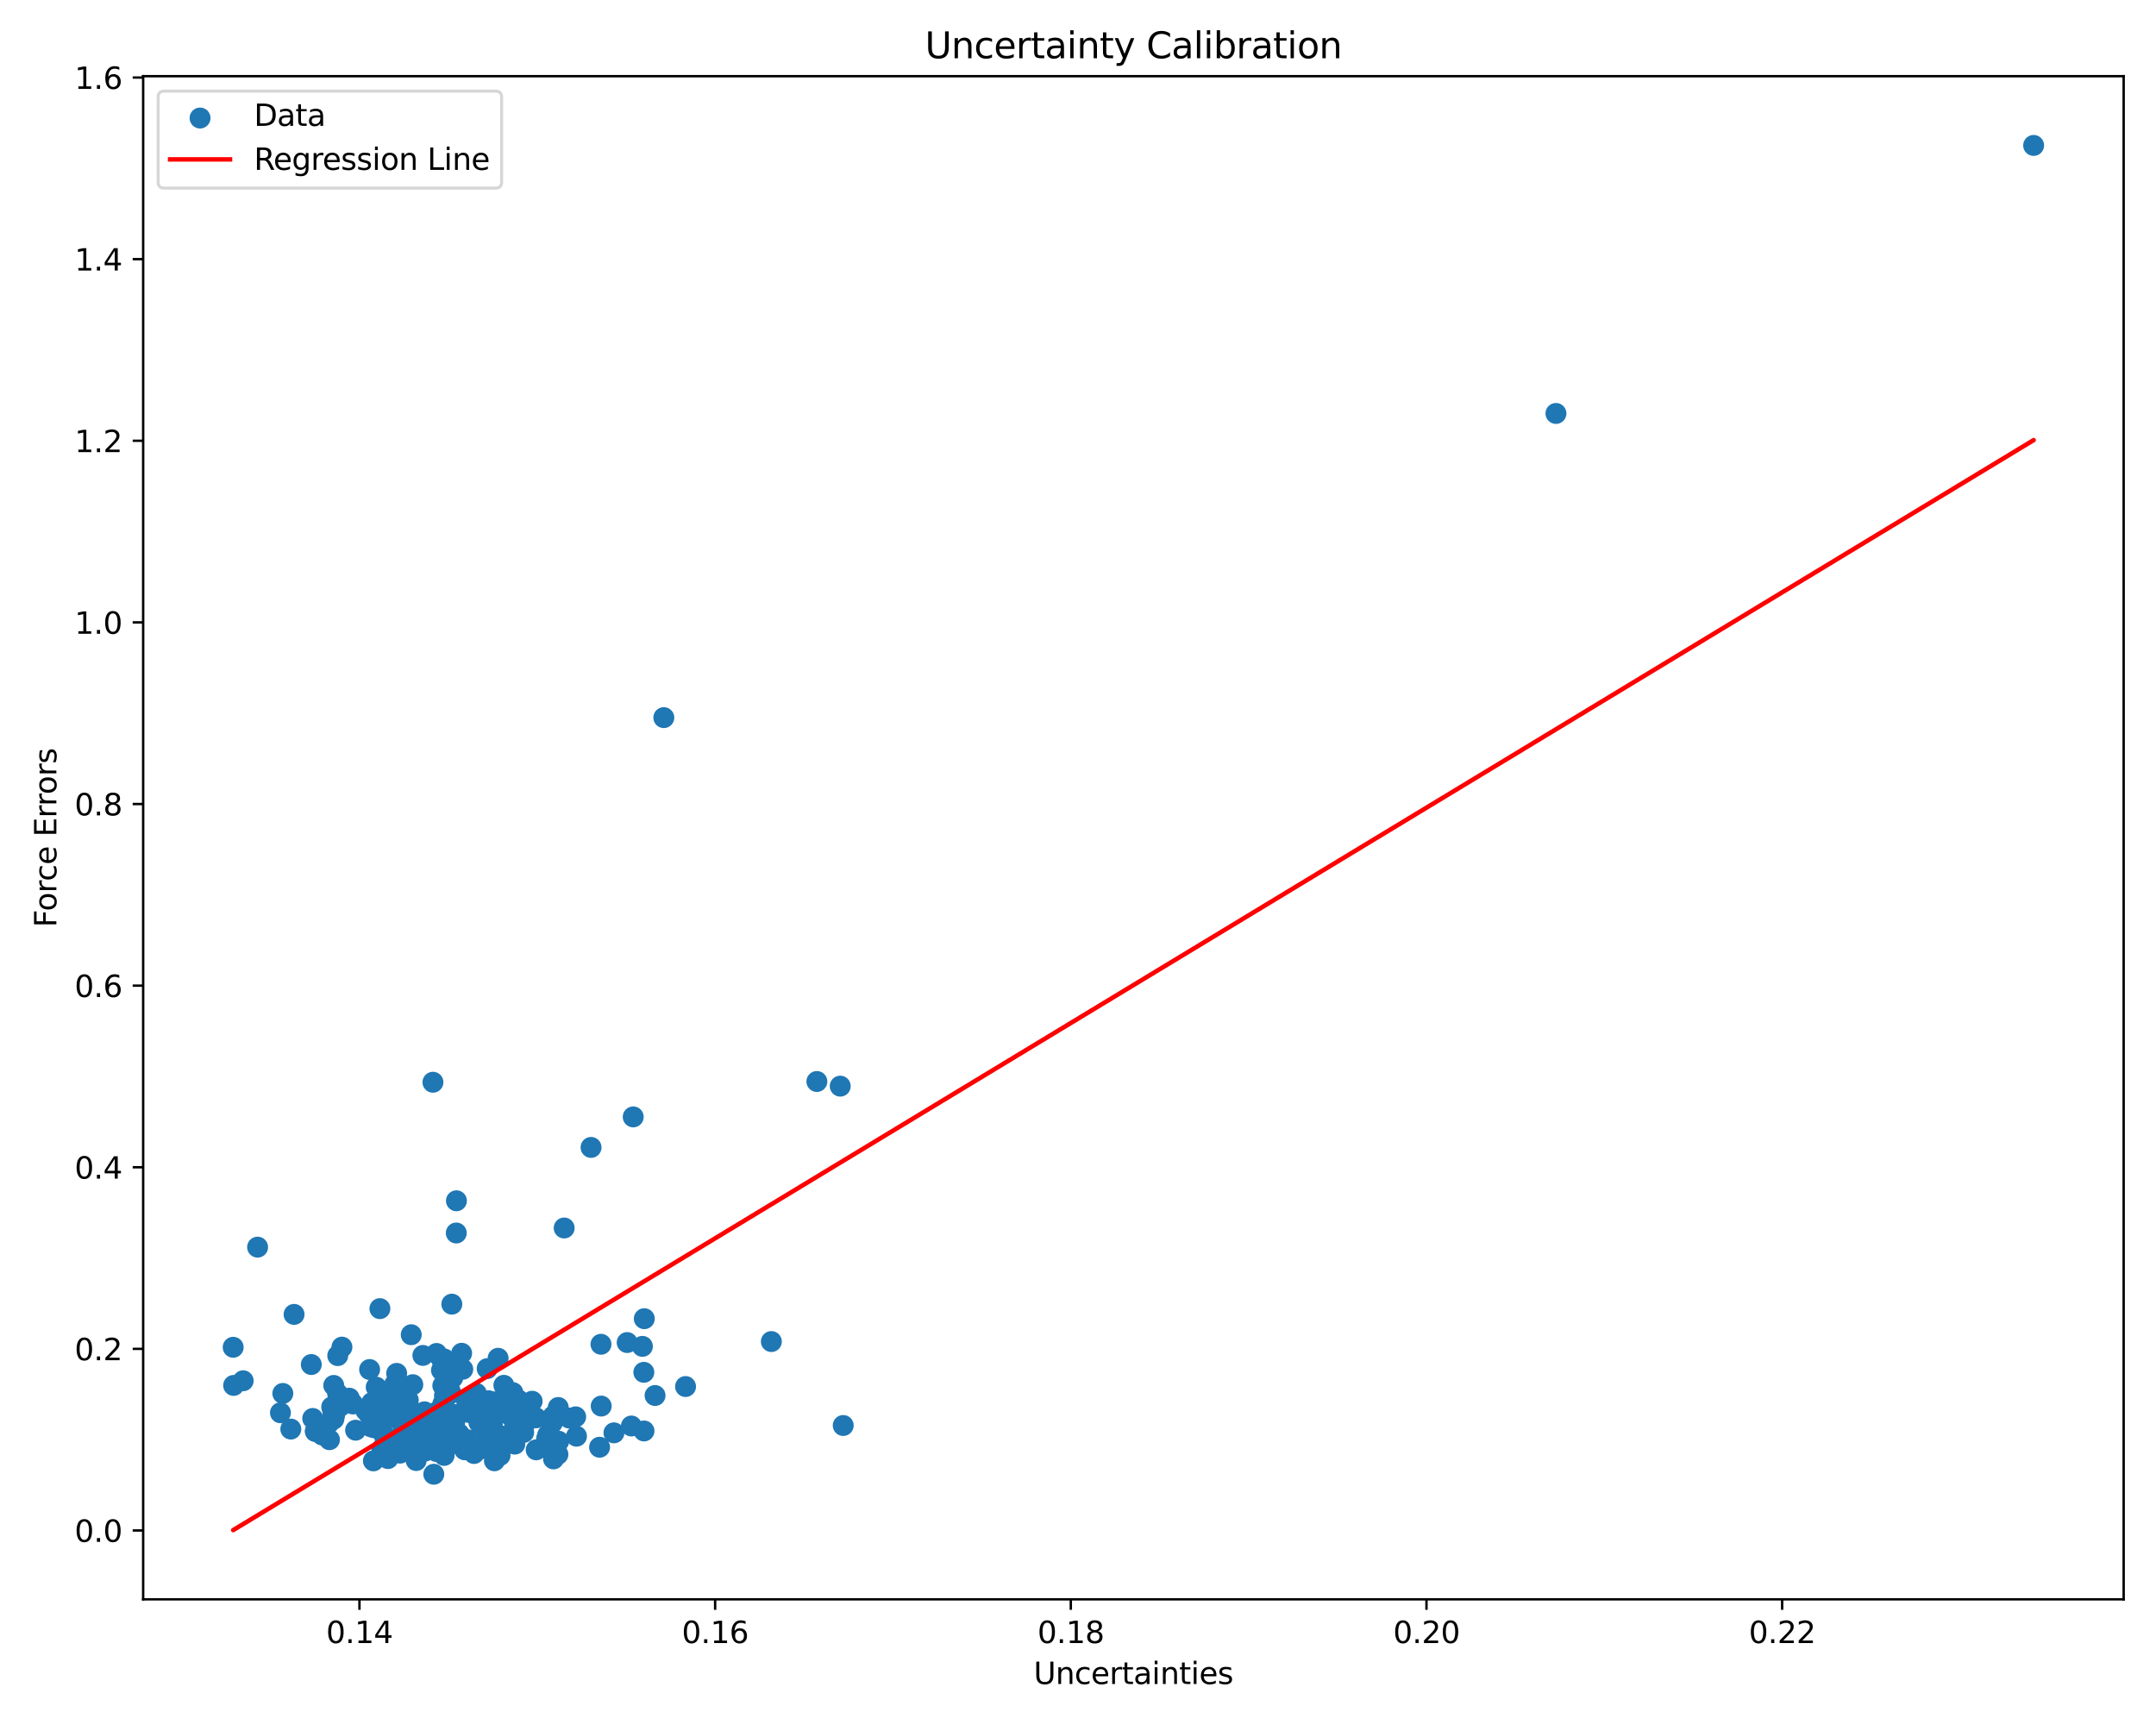 <?xml version="1.0" encoding="utf-8" standalone="no"?>
<!DOCTYPE svg PUBLIC "-//W3C//DTD SVG 1.1//EN"
  "http://www.w3.org/Graphics/SVG/1.1/DTD/svg11.dtd">
<svg xmlns:xlink="http://www.w3.org/1999/xlink" width="720pt" height="576pt" viewBox="0 0 720 576" xmlns="http://www.w3.org/2000/svg" version="1.1">
 <defs>
  <style type="text/css">*{stroke-linejoin: round; stroke-linecap: butt}</style>
 </defs>
 <g id="figure_1">
  <g id="patch_1">
   <path d="M 0 576 
L 720 576 
L 720 0 
L 0 0 
z
" style="fill: #ffffff"/>
  </g>
  <g id="axes_1">
   <g id="patch_2">
    <path d="M 47.81 534.04 
L 709.2 534.04 
L 709.2 25.44 
L 47.81 25.44 
z
" style="fill: #ffffff"/>
   </g>
   <g id="PathCollection_1">
    <defs>
     <path id="mef60208d5d" d="M 0 3 
C 0.796 3 1.559 2.684 2.121 2.121 
C 2.684 1.559 3 0.796 3 0 
C 3 -0.796 2.684 -1.559 2.121 -2.121 
C 1.559 -2.684 0.796 -3 0 -3 
C -0.796 -3 -1.559 -2.684 -2.121 -2.121 
C -2.684 -1.559 -3 -0.796 -3 0 
C -3 0.796 -2.684 1.559 -2.121 2.121 
C -1.559 2.684 -0.796 3 0 3 
z
" style="stroke: #1f77b4"/>
    </defs>
    <g clip-path="url(#pf9d7fdbe30)">
     <use xlink:href="#mef60208d5d" x="136.276" y="481.121" style="fill: #1f77b4; stroke: #1f77b4"/>
     <use xlink:href="#mef60208d5d" x="103.957" y="455.635" style="fill: #1f77b4; stroke: #1f77b4"/>
     <use xlink:href="#mef60208d5d" x="174.885" y="478.301" style="fill: #1f77b4; stroke: #1f77b4"/>
     <use xlink:href="#mef60208d5d" x="122.173" y="470.99" style="fill: #1f77b4; stroke: #1f77b4"/>
     <use xlink:href="#mef60208d5d" x="140.033" y="481.737" style="fill: #1f77b4; stroke: #1f77b4"/>
     <use xlink:href="#mef60208d5d" x="148.423" y="466.034" style="fill: #1f77b4; stroke: #1f77b4"/>
     <use xlink:href="#mef60208d5d" x="221.683" y="239.622" style="fill: #1f77b4; stroke: #1f77b4"/>
     <use xlink:href="#mef60208d5d" x="171.923" y="482.21" style="fill: #1f77b4; stroke: #1f77b4"/>
     <use xlink:href="#mef60208d5d" x="137.606" y="483.53" style="fill: #1f77b4; stroke: #1f77b4"/>
     <use xlink:href="#mef60208d5d" x="148.658" y="477.512" style="fill: #1f77b4; stroke: #1f77b4"/>
     <use xlink:href="#mef60208d5d" x="147.435" y="457.55" style="fill: #1f77b4; stroke: #1f77b4"/>
     <use xlink:href="#mef60208d5d" x="172.442" y="471.679" style="fill: #1f77b4; stroke: #1f77b4"/>
     <use xlink:href="#mef60208d5d" x="152.862" y="480.276" style="fill: #1f77b4; stroke: #1f77b4"/>
     <use xlink:href="#mef60208d5d" x="141.86" y="477.182" style="fill: #1f77b4; stroke: #1f77b4"/>
     <use xlink:href="#mef60208d5d" x="172.232" y="476.544" style="fill: #1f77b4; stroke: #1f77b4"/>
     <use xlink:href="#mef60208d5d" x="205.029" y="478.447" style="fill: #1f77b4; stroke: #1f77b4"/>
     <use xlink:href="#mef60208d5d" x="94.452" y="465.29" style="fill: #1f77b4; stroke: #1f77b4"/>
     <use xlink:href="#mef60208d5d" x="111.136" y="471.353" style="fill: #1f77b4; stroke: #1f77b4"/>
     <use xlink:href="#mef60208d5d" x="109.893" y="475.113" style="fill: #1f77b4; stroke: #1f77b4"/>
     <use xlink:href="#mef60208d5d" x="124.186" y="468.337" style="fill: #1f77b4; stroke: #1f77b4"/>
     <use xlink:href="#mef60208d5d" x="128.671" y="480.65" style="fill: #1f77b4; stroke: #1f77b4"/>
     <use xlink:href="#mef60208d5d" x="171.72" y="478.909" style="fill: #1f77b4; stroke: #1f77b4"/>
     <use xlink:href="#mef60208d5d" x="113.677" y="469.532" style="fill: #1f77b4; stroke: #1f77b4"/>
     <use xlink:href="#mef60208d5d" x="138.562" y="476.155" style="fill: #1f77b4; stroke: #1f77b4"/>
     <use xlink:href="#mef60208d5d" x="170.113" y="481.767" style="fill: #1f77b4; stroke: #1f77b4"/>
     <use xlink:href="#mef60208d5d" x="129.324" y="482.71" style="fill: #1f77b4; stroke: #1f77b4"/>
     <use xlink:href="#mef60208d5d" x="211.465" y="372.946" style="fill: #1f77b4; stroke: #1f77b4"/>
     <use xlink:href="#mef60208d5d" x="126.086" y="472.181" style="fill: #1f77b4; stroke: #1f77b4"/>
     <use xlink:href="#mef60208d5d" x="125.104" y="468.902" style="fill: #1f77b4; stroke: #1f77b4"/>
     <use xlink:href="#mef60208d5d" x="145.782" y="451.937" style="fill: #1f77b4; stroke: #1f77b4"/>
     <use xlink:href="#mef60208d5d" x="130.131" y="465.574" style="fill: #1f77b4; stroke: #1f77b4"/>
     <use xlink:href="#mef60208d5d" x="192.248" y="473.101" style="fill: #1f77b4; stroke: #1f77b4"/>
     <use xlink:href="#mef60208d5d" x="272.798" y="361.126" style="fill: #1f77b4; stroke: #1f77b4"/>
     <use xlink:href="#mef60208d5d" x="133.604" y="485.221" style="fill: #1f77b4; stroke: #1f77b4"/>
     <use xlink:href="#mef60208d5d" x="210.85" y="476.161" style="fill: #1f77b4; stroke: #1f77b4"/>
     <use xlink:href="#mef60208d5d" x="162.699" y="457.002" style="fill: #1f77b4; stroke: #1f77b4"/>
     <use xlink:href="#mef60208d5d" x="131.554" y="464.449" style="fill: #1f77b4; stroke: #1f77b4"/>
     <use xlink:href="#mef60208d5d" x="168.822" y="482.364" style="fill: #1f77b4; stroke: #1f77b4"/>
     <use xlink:href="#mef60208d5d" x="197.386" y="383.135" style="fill: #1f77b4; stroke: #1f77b4"/>
     <use xlink:href="#mef60208d5d" x="153.436" y="478.897" style="fill: #1f77b4; stroke: #1f77b4"/>
     <use xlink:href="#mef60208d5d" x="184.739" y="472.792" style="fill: #1f77b4; stroke: #1f77b4"/>
     <use xlink:href="#mef60208d5d" x="145.922" y="471.439" style="fill: #1f77b4; stroke: #1f77b4"/>
     <use xlink:href="#mef60208d5d" x="107.893" y="476.878" style="fill: #1f77b4; stroke: #1f77b4"/>
     <use xlink:href="#mef60208d5d" x="124.955" y="476.757" style="fill: #1f77b4; stroke: #1f77b4"/>
     <use xlink:href="#mef60208d5d" x="148.367" y="453.773" style="fill: #1f77b4; stroke: #1f77b4"/>
     <use xlink:href="#mef60208d5d" x="174.469" y="473.117" style="fill: #1f77b4; stroke: #1f77b4"/>
     <use xlink:href="#mef60208d5d" x="128.338" y="464.625" style="fill: #1f77b4; stroke: #1f77b4"/>
     <use xlink:href="#mef60208d5d" x="156.193" y="480.765" style="fill: #1f77b4; stroke: #1f77b4"/>
     <use xlink:href="#mef60208d5d" x="147.884" y="468.768" style="fill: #1f77b4; stroke: #1f77b4"/>
     <use xlink:href="#mef60208d5d" x="107.572" y="479.162" style="fill: #1f77b4; stroke: #1f77b4"/>
     <use xlink:href="#mef60208d5d" x="162.378" y="481.639" style="fill: #1f77b4; stroke: #1f77b4"/>
     <use xlink:href="#mef60208d5d" x="137.761" y="471.516" style="fill: #1f77b4; stroke: #1f77b4"/>
     <use xlink:href="#mef60208d5d" x="136.374" y="476.462" style="fill: #1f77b4; stroke: #1f77b4"/>
     <use xlink:href="#mef60208d5d" x="147.88" y="462.673" style="fill: #1f77b4; stroke: #1f77b4"/>
     <use xlink:href="#mef60208d5d" x="179.061" y="484.117" style="fill: #1f77b4; stroke: #1f77b4"/>
     <use xlink:href="#mef60208d5d" x="165.166" y="468.088" style="fill: #1f77b4; stroke: #1f77b4"/>
     <use xlink:href="#mef60208d5d" x="98.203" y="438.893" style="fill: #1f77b4; stroke: #1f77b4"/>
     <use xlink:href="#mef60208d5d" x="209.442" y="448.297" style="fill: #1f77b4; stroke: #1f77b4"/>
     <use xlink:href="#mef60208d5d" x="148.023" y="473.393" style="fill: #1f77b4; stroke: #1f77b4"/>
     <use xlink:href="#mef60208d5d" x="114.394" y="468.294" style="fill: #1f77b4; stroke: #1f77b4"/>
     <use xlink:href="#mef60208d5d" x="166.988" y="486.009" style="fill: #1f77b4; stroke: #1f77b4"/>
     <use xlink:href="#mef60208d5d" x="110.025" y="480.727" style="fill: #1f77b4; stroke: #1f77b4"/>
     <use xlink:href="#mef60208d5d" x="148.847" y="470.821" style="fill: #1f77b4; stroke: #1f77b4"/>
     <use xlink:href="#mef60208d5d" x="146.892" y="472.428" style="fill: #1f77b4; stroke: #1f77b4"/>
     <use xlink:href="#mef60208d5d" x="77.873" y="449.874" style="fill: #1f77b4; stroke: #1f77b4"/>
     <use xlink:href="#mef60208d5d" x="104.434" y="473.645" style="fill: #1f77b4; stroke: #1f77b4"/>
     <use xlink:href="#mef60208d5d" x="111.454" y="462.615" style="fill: #1f77b4; stroke: #1f77b4"/>
     <use xlink:href="#mef60208d5d" x="150.535" y="474.031" style="fill: #1f77b4; stroke: #1f77b4"/>
     <use xlink:href="#mef60208d5d" x="131.831" y="462.223" style="fill: #1f77b4; stroke: #1f77b4"/>
     <use xlink:href="#mef60208d5d" x="152.425" y="400.958" style="fill: #1f77b4; stroke: #1f77b4"/>
     <use xlink:href="#mef60208d5d" x="184.43" y="475.138" style="fill: #1f77b4; stroke: #1f77b4"/>
     <use xlink:href="#mef60208d5d" x="162.473" y="470.296" style="fill: #1f77b4; stroke: #1f77b4"/>
     <use xlink:href="#mef60208d5d" x="134.446" y="475.865" style="fill: #1f77b4; stroke: #1f77b4"/>
     <use xlink:href="#mef60208d5d" x="175.484" y="475.106" style="fill: #1f77b4; stroke: #1f77b4"/>
     <use xlink:href="#mef60208d5d" x="152.083" y="481.613" style="fill: #1f77b4; stroke: #1f77b4"/>
     <use xlink:href="#mef60208d5d" x="179.032" y="473.431" style="fill: #1f77b4; stroke: #1f77b4"/>
     <use xlink:href="#mef60208d5d" x="151.821" y="475.176" style="fill: #1f77b4; stroke: #1f77b4"/>
     <use xlink:href="#mef60208d5d" x="155.634" y="467.149" style="fill: #1f77b4; stroke: #1f77b4"/>
     <use xlink:href="#mef60208d5d" x="161.935" y="481.549" style="fill: #1f77b4; stroke: #1f77b4"/>
     <use xlink:href="#mef60208d5d" x="111.766" y="472.456" style="fill: #1f77b4; stroke: #1f77b4"/>
     <use xlink:href="#mef60208d5d" x="156.432" y="471.623" style="fill: #1f77b4; stroke: #1f77b4"/>
     <use xlink:href="#mef60208d5d" x="145.74" y="484.683" style="fill: #1f77b4; stroke: #1f77b4"/>
     <use xlink:href="#mef60208d5d" x="151.61" y="454.813" style="fill: #1f77b4; stroke: #1f77b4"/>
     <use xlink:href="#mef60208d5d" x="177.718" y="467.89" style="fill: #1f77b4; stroke: #1f77b4"/>
     <use xlink:href="#mef60208d5d" x="280.599" y="362.679" style="fill: #1f77b4; stroke: #1f77b4"/>
     <use xlink:href="#mef60208d5d" x="123.433" y="457.3" style="fill: #1f77b4; stroke: #1f77b4"/>
     <use xlink:href="#mef60208d5d" x="192.515" y="479.562" style="fill: #1f77b4; stroke: #1f77b4"/>
     <use xlink:href="#mef60208d5d" x="126.871" y="436.967" style="fill: #1f77b4; stroke: #1f77b4"/>
     <use xlink:href="#mef60208d5d" x="145.049" y="478.417" style="fill: #1f77b4; stroke: #1f77b4"/>
     <use xlink:href="#mef60208d5d" x="133.857" y="479.509" style="fill: #1f77b4; stroke: #1f77b4"/>
     <use xlink:href="#mef60208d5d" x="200.777" y="469.507" style="fill: #1f77b4; stroke: #1f77b4"/>
     <use xlink:href="#mef60208d5d" x="214.536" y="449.568" style="fill: #1f77b4; stroke: #1f77b4"/>
     <use xlink:href="#mef60208d5d" x="173.182" y="467.518" style="fill: #1f77b4; stroke: #1f77b4"/>
     <use xlink:href="#mef60208d5d" x="137.24" y="474.624" style="fill: #1f77b4; stroke: #1f77b4"/>
     <use xlink:href="#mef60208d5d" x="164.408" y="475.897" style="fill: #1f77b4; stroke: #1f77b4"/>
     <use xlink:href="#mef60208d5d" x="78.022" y="462.611" style="fill: #1f77b4; stroke: #1f77b4"/>
     <use xlink:href="#mef60208d5d" x="127.52" y="483.803" style="fill: #1f77b4; stroke: #1f77b4"/>
     <use xlink:href="#mef60208d5d" x="151.19" y="460.042" style="fill: #1f77b4; stroke: #1f77b4"/>
     <use xlink:href="#mef60208d5d" x="123.271" y="472.348" style="fill: #1f77b4; stroke: #1f77b4"/>
     <use xlink:href="#mef60208d5d" x="158.307" y="485.341" style="fill: #1f77b4; stroke: #1f77b4"/>
     <use xlink:href="#mef60208d5d" x="138.979" y="487.691" style="fill: #1f77b4; stroke: #1f77b4"/>
     <use xlink:href="#mef60208d5d" x="171.753" y="474.84" style="fill: #1f77b4; stroke: #1f77b4"/>
     <use xlink:href="#mef60208d5d" x="132.472" y="458.589" style="fill: #1f77b4; stroke: #1f77b4"/>
     <use xlink:href="#mef60208d5d" x="218.759" y="465.977" style="fill: #1f77b4; stroke: #1f77b4"/>
     <use xlink:href="#mef60208d5d" x="149.388" y="477.645" style="fill: #1f77b4; stroke: #1f77b4"/>
     <use xlink:href="#mef60208d5d" x="184.843" y="487.147" style="fill: #1f77b4; stroke: #1f77b4"/>
     <use xlink:href="#mef60208d5d" x="182.911" y="479.139" style="fill: #1f77b4; stroke: #1f77b4"/>
     <use xlink:href="#mef60208d5d" x="165.117" y="487.777" style="fill: #1f77b4; stroke: #1f77b4"/>
     <use xlink:href="#mef60208d5d" x="145.821" y="481.175" style="fill: #1f77b4; stroke: #1f77b4"/>
     <use xlink:href="#mef60208d5d" x="190.07" y="473.498" style="fill: #1f77b4; stroke: #1f77b4"/>
     <use xlink:href="#mef60208d5d" x="124.696" y="487.802" style="fill: #1f77b4; stroke: #1f77b4"/>
     <use xlink:href="#mef60208d5d" x="142.979" y="474.766" style="fill: #1f77b4; stroke: #1f77b4"/>
     <use xlink:href="#mef60208d5d" x="154.545" y="457.224" style="fill: #1f77b4; stroke: #1f77b4"/>
     <use xlink:href="#mef60208d5d" x="160.866" y="476.025" style="fill: #1f77b4; stroke: #1f77b4"/>
     <use xlink:href="#mef60208d5d" x="164.813" y="473.313" style="fill: #1f77b4; stroke: #1f77b4"/>
     <use xlink:href="#mef60208d5d" x="200.7" y="448.869" style="fill: #1f77b4; stroke: #1f77b4"/>
     <use xlink:href="#mef60208d5d" x="137.857" y="462.363" style="fill: #1f77b4; stroke: #1f77b4"/>
     <use xlink:href="#mef60208d5d" x="128.865" y="471.912" style="fill: #1f77b4; stroke: #1f77b4"/>
     <use xlink:href="#mef60208d5d" x="228.943" y="462.983" style="fill: #1f77b4; stroke: #1f77b4"/>
     <use xlink:href="#mef60208d5d" x="166.344" y="453.547" style="fill: #1f77b4; stroke: #1f77b4"/>
     <use xlink:href="#mef60208d5d" x="186.427" y="469.985" style="fill: #1f77b4; stroke: #1f77b4"/>
     <use xlink:href="#mef60208d5d" x="164.205" y="474.089" style="fill: #1f77b4; stroke: #1f77b4"/>
     <use xlink:href="#mef60208d5d" x="144.586" y="361.377" style="fill: #1f77b4; stroke: #1f77b4"/>
     <use xlink:href="#mef60208d5d" x="114.189" y="449.824" style="fill: #1f77b4; stroke: #1f77b4"/>
     <use xlink:href="#mef60208d5d" x="123.392" y="472.068" style="fill: #1f77b4; stroke: #1f77b4"/>
     <use xlink:href="#mef60208d5d" x="136.438" y="478.999" style="fill: #1f77b4; stroke: #1f77b4"/>
     <use xlink:href="#mef60208d5d" x="131.226" y="471.735" style="fill: #1f77b4; stroke: #1f77b4"/>
     <use xlink:href="#mef60208d5d" x="169.135" y="472.025" style="fill: #1f77b4; stroke: #1f77b4"/>
     <use xlink:href="#mef60208d5d" x="141.761" y="471.42" style="fill: #1f77b4; stroke: #1f77b4"/>
     <use xlink:href="#mef60208d5d" x="105.328" y="477.839" style="fill: #1f77b4; stroke: #1f77b4"/>
     <use xlink:href="#mef60208d5d" x="154.162" y="451.874" style="fill: #1f77b4; stroke: #1f77b4"/>
     <use xlink:href="#mef60208d5d" x="139.878" y="483.392" style="fill: #1f77b4; stroke: #1f77b4"/>
     <use xlink:href="#mef60208d5d" x="141.22" y="452.593" style="fill: #1f77b4; stroke: #1f77b4"/>
     <use xlink:href="#mef60208d5d" x="131.617" y="472.326" style="fill: #1f77b4; stroke: #1f77b4"/>
     <use xlink:href="#mef60208d5d" x="168.583" y="468.71" style="fill: #1f77b4; stroke: #1f77b4"/>
     <use xlink:href="#mef60208d5d" x="127.914" y="483.381" style="fill: #1f77b4; stroke: #1f77b4"/>
     <use xlink:href="#mef60208d5d" x="167.813" y="481.941" style="fill: #1f77b4; stroke: #1f77b4"/>
     <use xlink:href="#mef60208d5d" x="158.098" y="467.949" style="fill: #1f77b4; stroke: #1f77b4"/>
     <use xlink:href="#mef60208d5d" x="161.978" y="471.886" style="fill: #1f77b4; stroke: #1f77b4"/>
     <use xlink:href="#mef60208d5d" x="123.902" y="476.449" style="fill: #1f77b4; stroke: #1f77b4"/>
     <use xlink:href="#mef60208d5d" x="186.318" y="485.641" style="fill: #1f77b4; stroke: #1f77b4"/>
     <use xlink:href="#mef60208d5d" x="111.495" y="473.827" style="fill: #1f77b4; stroke: #1f77b4"/>
     <use xlink:href="#mef60208d5d" x="86.025" y="416.439" style="fill: #1f77b4; stroke: #1f77b4"/>
     <use xlink:href="#mef60208d5d" x="150.89" y="435.475" style="fill: #1f77b4; stroke: #1f77b4"/>
     <use xlink:href="#mef60208d5d" x="133.738" y="462.915" style="fill: #1f77b4; stroke: #1f77b4"/>
     <use xlink:href="#mef60208d5d" x="188.407" y="410.043" style="fill: #1f77b4; stroke: #1f77b4"/>
     <use xlink:href="#mef60208d5d" x="147.515" y="454.015" style="fill: #1f77b4; stroke: #1f77b4"/>
     <use xlink:href="#mef60208d5d" x="215.064" y="477.818" style="fill: #1f77b4; stroke: #1f77b4"/>
     <use xlink:href="#mef60208d5d" x="143.351" y="479.482" style="fill: #1f77b4; stroke: #1f77b4"/>
     <use xlink:href="#mef60208d5d" x="163.722" y="476.185" style="fill: #1f77b4; stroke: #1f77b4"/>
     <use xlink:href="#mef60208d5d" x="200.231" y="483.252" style="fill: #1f77b4; stroke: #1f77b4"/>
     <use xlink:href="#mef60208d5d" x="137.298" y="479.253" style="fill: #1f77b4; stroke: #1f77b4"/>
     <use xlink:href="#mef60208d5d" x="140.086" y="476.675" style="fill: #1f77b4; stroke: #1f77b4"/>
     <use xlink:href="#mef60208d5d" x="105.321" y="478.012" style="fill: #1f77b4; stroke: #1f77b4"/>
     <use xlink:href="#mef60208d5d" x="159.079" y="465.255" style="fill: #1f77b4; stroke: #1f77b4"/>
     <use xlink:href="#mef60208d5d" x="168.591" y="481.16" style="fill: #1f77b4; stroke: #1f77b4"/>
     <use xlink:href="#mef60208d5d" x="125.635" y="463.178" style="fill: #1f77b4; stroke: #1f77b4"/>
     <use xlink:href="#mef60208d5d" x="163.16" y="467.727" style="fill: #1f77b4; stroke: #1f77b4"/>
     <use xlink:href="#mef60208d5d" x="144.869" y="492.266" style="fill: #1f77b4; stroke: #1f77b4"/>
     <use xlink:href="#mef60208d5d" x="112.791" y="452.658" style="fill: #1f77b4; stroke: #1f77b4"/>
     <use xlink:href="#mef60208d5d" x="167.979" y="479.55" style="fill: #1f77b4; stroke: #1f77b4"/>
     <use xlink:href="#mef60208d5d" x="148.316" y="485.982" style="fill: #1f77b4; stroke: #1f77b4"/>
     <use xlink:href="#mef60208d5d" x="141.367" y="479.065" style="fill: #1f77b4; stroke: #1f77b4"/>
     <use xlink:href="#mef60208d5d" x="155.163" y="484.1" style="fill: #1f77b4; stroke: #1f77b4"/>
     <use xlink:href="#mef60208d5d" x="142.027" y="484.506" style="fill: #1f77b4; stroke: #1f77b4"/>
     <use xlink:href="#mef60208d5d" x="155.988" y="469.261" style="fill: #1f77b4; stroke: #1f77b4"/>
     <use xlink:href="#mef60208d5d" x="150.535" y="482.324" style="fill: #1f77b4; stroke: #1f77b4"/>
     <use xlink:href="#mef60208d5d" x="161.055" y="483.698" style="fill: #1f77b4; stroke: #1f77b4"/>
     <use xlink:href="#mef60208d5d" x="97.118" y="477.186" style="fill: #1f77b4; stroke: #1f77b4"/>
     <use xlink:href="#mef60208d5d" x="175.305" y="470.813" style="fill: #1f77b4; stroke: #1f77b4"/>
     <use xlink:href="#mef60208d5d" x="129.573" y="487.037" style="fill: #1f77b4; stroke: #1f77b4"/>
     <use xlink:href="#mef60208d5d" x="136.104" y="480.734" style="fill: #1f77b4; stroke: #1f77b4"/>
     <use xlink:href="#mef60208d5d" x="152.114" y="472.341" style="fill: #1f77b4; stroke: #1f77b4"/>
     <use xlink:href="#mef60208d5d" x="131.5" y="473.256" style="fill: #1f77b4; stroke: #1f77b4"/>
     <use xlink:href="#mef60208d5d" x="110.772" y="469.811" style="fill: #1f77b4; stroke: #1f77b4"/>
     <use xlink:href="#mef60208d5d" x="215.009" y="458.239" style="fill: #1f77b4; stroke: #1f77b4"/>
     <use xlink:href="#mef60208d5d" x="152.375" y="411.715" style="fill: #1f77b4; stroke: #1f77b4"/>
     <use xlink:href="#mef60208d5d" x="142.853" y="476.383" style="fill: #1f77b4; stroke: #1f77b4"/>
     <use xlink:href="#mef60208d5d" x="257.597" y="447.963" style="fill: #1f77b4; stroke: #1f77b4"/>
     <use xlink:href="#mef60208d5d" x="519.614" y="138.059" style="fill: #1f77b4; stroke: #1f77b4"/>
     <use xlink:href="#mef60208d5d" x="93.652" y="471.744" style="fill: #1f77b4; stroke: #1f77b4"/>
     <use xlink:href="#mef60208d5d" x="118.751" y="477.562" style="fill: #1f77b4; stroke: #1f77b4"/>
     <use xlink:href="#mef60208d5d" x="159.94" y="475.02" style="fill: #1f77b4; stroke: #1f77b4"/>
     <use xlink:href="#mef60208d5d" x="679.137" y="48.558" style="fill: #1f77b4; stroke: #1f77b4"/>
     <use xlink:href="#mef60208d5d" x="182.536" y="480.372" style="fill: #1f77b4; stroke: #1f77b4"/>
     <use xlink:href="#mef60208d5d" x="133.28" y="470.722" style="fill: #1f77b4; stroke: #1f77b4"/>
     <use xlink:href="#mef60208d5d" x="117.855" y="468.803" style="fill: #1f77b4; stroke: #1f77b4"/>
     <use xlink:href="#mef60208d5d" x="152.86" y="478.353" style="fill: #1f77b4; stroke: #1f77b4"/>
     <use xlink:href="#mef60208d5d" x="136.647" y="472.165" style="fill: #1f77b4; stroke: #1f77b4"/>
     <use xlink:href="#mef60208d5d" x="128.01" y="478.676" style="fill: #1f77b4; stroke: #1f77b4"/>
     <use xlink:href="#mef60208d5d" x="116.646" y="466.87" style="fill: #1f77b4; stroke: #1f77b4"/>
     <use xlink:href="#mef60208d5d" x="159.194" y="472.966" style="fill: #1f77b4; stroke: #1f77b4"/>
     <use xlink:href="#mef60208d5d" x="170.893" y="470.406" style="fill: #1f77b4; stroke: #1f77b4"/>
     <use xlink:href="#mef60208d5d" x="168.269" y="462.571" style="fill: #1f77b4; stroke: #1f77b4"/>
     <use xlink:href="#mef60208d5d" x="149.389" y="478.29" style="fill: #1f77b4; stroke: #1f77b4"/>
     <use xlink:href="#mef60208d5d" x="171.278" y="465.01" style="fill: #1f77b4; stroke: #1f77b4"/>
     <use xlink:href="#mef60208d5d" x="143.951" y="483.516" style="fill: #1f77b4; stroke: #1f77b4"/>
     <use xlink:href="#mef60208d5d" x="112.749" y="465.349" style="fill: #1f77b4; stroke: #1f77b4"/>
     <use xlink:href="#mef60208d5d" x="170.124" y="479.269" style="fill: #1f77b4; stroke: #1f77b4"/>
     <use xlink:href="#mef60208d5d" x="183.102" y="483.49" style="fill: #1f77b4; stroke: #1f77b4"/>
     <use xlink:href="#mef60208d5d" x="149.791" y="465.81" style="fill: #1f77b4; stroke: #1f77b4"/>
     <use xlink:href="#mef60208d5d" x="137.336" y="445.68" style="fill: #1f77b4; stroke: #1f77b4"/>
     <use xlink:href="#mef60208d5d" x="215.162" y="440.327" style="fill: #1f77b4; stroke: #1f77b4"/>
     <use xlink:href="#mef60208d5d" x="136.354" y="467.535" style="fill: #1f77b4; stroke: #1f77b4"/>
     <use xlink:href="#mef60208d5d" x="150.398" y="464.663" style="fill: #1f77b4; stroke: #1f77b4"/>
     <use xlink:href="#mef60208d5d" x="281.597" y="475.99" style="fill: #1f77b4; stroke: #1f77b4"/>
     <use xlink:href="#mef60208d5d" x="186.579" y="481.251" style="fill: #1f77b4; stroke: #1f77b4"/>
     <use xlink:href="#mef60208d5d" x="81.205" y="461.054" style="fill: #1f77b4; stroke: #1f77b4"/>
     <use xlink:href="#mef60208d5d" x="142.883" y="481.856" style="fill: #1f77b4; stroke: #1f77b4"/>
     <use xlink:href="#mef60208d5d" x="147.969" y="474.246" style="fill: #1f77b4; stroke: #1f77b4"/>
     <use xlink:href="#mef60208d5d" x="137.454" y="483.793" style="fill: #1f77b4; stroke: #1f77b4"/>
    </g>
   </g>
   <g id="matplotlib.axis_1">
    <g id="xtick_1">
     <g id="line2d_1">
      <defs>
       <path id="mf191aa6fd0" d="M 0 0 
L 0 3.5 
" style="stroke: #000000; stroke-width: 0.8"/>
      </defs>
      <g>
       <use xlink:href="#mf191aa6fd0" x="120.041" y="534.04" style="stroke: #000000; stroke-width: 0.8"/>
      </g>
     </g>
     <g id="text_1">
      <!-- 0.14 -->
      <g transform="translate(108.909 548.638) scale(0.1 -0.1)">
       <defs>
        <path id="DejaVuSans-30" d="M 2034 4250 
Q 1547 4250 1301 3770 
Q 1056 3291 1056 2328 
Q 1056 1369 1301 889 
Q 1547 409 2034 409 
Q 2525 409 2770 889 
Q 3016 1369 3016 2328 
Q 3016 3291 2770 3770 
Q 2525 4250 2034 4250 
z
M 2034 4750 
Q 2819 4750 3233 4129 
Q 3647 3509 3647 2328 
Q 3647 1150 3233 529 
Q 2819 -91 2034 -91 
Q 1250 -91 836 529 
Q 422 1150 422 2328 
Q 422 3509 836 4129 
Q 1250 4750 2034 4750 
z
" transform="scale(0.016)"/>
        <path id="DejaVuSans-2e" d="M 684 794 
L 1344 794 
L 1344 0 
L 684 0 
L 684 794 
z
" transform="scale(0.016)"/>
        <path id="DejaVuSans-31" d="M 794 531 
L 1825 531 
L 1825 4091 
L 703 3866 
L 703 4441 
L 1819 4666 
L 2450 4666 
L 2450 531 
L 3481 531 
L 3481 0 
L 794 0 
L 794 531 
z
" transform="scale(0.016)"/>
        <path id="DejaVuSans-34" d="M 2419 4116 
L 825 1625 
L 2419 1625 
L 2419 4116 
z
M 2253 4666 
L 3047 4666 
L 3047 1625 
L 3713 1625 
L 3713 1100 
L 3047 1100 
L 3047 0 
L 2419 0 
L 2419 1100 
L 313 1100 
L 313 1709 
L 2253 4666 
z
" transform="scale(0.016)"/>
       </defs>
       <use xlink:href="#DejaVuSans-30"/>
       <use xlink:href="#DejaVuSans-2e" x="63.623"/>
       <use xlink:href="#DejaVuSans-31" x="95.41"/>
       <use xlink:href="#DejaVuSans-34" x="159.033"/>
      </g>
     </g>
    </g>
    <g id="xtick_2">
     <g id="line2d_2">
      <g>
       <use xlink:href="#mf191aa6fd0" x="238.819" y="534.04" style="stroke: #000000; stroke-width: 0.8"/>
      </g>
     </g>
     <g id="text_2">
      <!-- 0.16 -->
      <g transform="translate(227.687 548.638) scale(0.1 -0.1)">
       <defs>
        <path id="DejaVuSans-36" d="M 2113 2584 
Q 1688 2584 1439 2293 
Q 1191 2003 1191 1497 
Q 1191 994 1439 701 
Q 1688 409 2113 409 
Q 2538 409 2786 701 
Q 3034 994 3034 1497 
Q 3034 2003 2786 2293 
Q 2538 2584 2113 2584 
z
M 3366 4563 
L 3366 3988 
Q 3128 4100 2886 4159 
Q 2644 4219 2406 4219 
Q 1781 4219 1451 3797 
Q 1122 3375 1075 2522 
Q 1259 2794 1537 2939 
Q 1816 3084 2150 3084 
Q 2853 3084 3261 2657 
Q 3669 2231 3669 1497 
Q 3669 778 3244 343 
Q 2819 -91 2113 -91 
Q 1303 -91 875 529 
Q 447 1150 447 2328 
Q 447 3434 972 4092 
Q 1497 4750 2381 4750 
Q 2619 4750 2861 4703 
Q 3103 4656 3366 4563 
z
" transform="scale(0.016)"/>
       </defs>
       <use xlink:href="#DejaVuSans-30"/>
       <use xlink:href="#DejaVuSans-2e" x="63.623"/>
       <use xlink:href="#DejaVuSans-31" x="95.41"/>
       <use xlink:href="#DejaVuSans-36" x="159.033"/>
      </g>
     </g>
    </g>
    <g id="xtick_3">
     <g id="line2d_3">
      <g>
       <use xlink:href="#mf191aa6fd0" x="357.598" y="534.04" style="stroke: #000000; stroke-width: 0.8"/>
      </g>
     </g>
     <g id="text_3">
      <!-- 0.18 -->
      <g transform="translate(346.465 548.638) scale(0.1 -0.1)">
       <defs>
        <path id="DejaVuSans-38" d="M 2034 2216 
Q 1584 2216 1326 1975 
Q 1069 1734 1069 1313 
Q 1069 891 1326 650 
Q 1584 409 2034 409 
Q 2484 409 2743 651 
Q 3003 894 3003 1313 
Q 3003 1734 2745 1975 
Q 2488 2216 2034 2216 
z
M 1403 2484 
Q 997 2584 770 2862 
Q 544 3141 544 3541 
Q 544 4100 942 4425 
Q 1341 4750 2034 4750 
Q 2731 4750 3128 4425 
Q 3525 4100 3525 3541 
Q 3525 3141 3298 2862 
Q 3072 2584 2669 2484 
Q 3125 2378 3379 2068 
Q 3634 1759 3634 1313 
Q 3634 634 3220 271 
Q 2806 -91 2034 -91 
Q 1263 -91 848 271 
Q 434 634 434 1313 
Q 434 1759 690 2068 
Q 947 2378 1403 2484 
z
M 1172 3481 
Q 1172 3119 1398 2916 
Q 1625 2713 2034 2713 
Q 2441 2713 2670 2916 
Q 2900 3119 2900 3481 
Q 2900 3844 2670 4047 
Q 2441 4250 2034 4250 
Q 1625 4250 1398 4047 
Q 1172 3844 1172 3481 
z
" transform="scale(0.016)"/>
       </defs>
       <use xlink:href="#DejaVuSans-30"/>
       <use xlink:href="#DejaVuSans-2e" x="63.623"/>
       <use xlink:href="#DejaVuSans-31" x="95.41"/>
       <use xlink:href="#DejaVuSans-38" x="159.033"/>
      </g>
     </g>
    </g>
    <g id="xtick_4">
     <g id="line2d_4">
      <g>
       <use xlink:href="#mf191aa6fd0" x="476.376" y="534.04" style="stroke: #000000; stroke-width: 0.8"/>
      </g>
     </g>
     <g id="text_4">
      <!-- 0.20 -->
      <g transform="translate(465.243 548.638) scale(0.1 -0.1)">
       <defs>
        <path id="DejaVuSans-32" d="M 1228 531 
L 3431 531 
L 3431 0 
L 469 0 
L 469 531 
Q 828 903 1448 1529 
Q 2069 2156 2228 2338 
Q 2531 2678 2651 2914 
Q 2772 3150 2772 3378 
Q 2772 3750 2511 3984 
Q 2250 4219 1831 4219 
Q 1534 4219 1204 4116 
Q 875 4013 500 3803 
L 500 4441 
Q 881 4594 1212 4672 
Q 1544 4750 1819 4750 
Q 2544 4750 2975 4387 
Q 3406 4025 3406 3419 
Q 3406 3131 3298 2873 
Q 3191 2616 2906 2266 
Q 2828 2175 2409 1742 
Q 1991 1309 1228 531 
z
" transform="scale(0.016)"/>
       </defs>
       <use xlink:href="#DejaVuSans-30"/>
       <use xlink:href="#DejaVuSans-2e" x="63.623"/>
       <use xlink:href="#DejaVuSans-32" x="95.41"/>
       <use xlink:href="#DejaVuSans-30" x="159.033"/>
      </g>
     </g>
    </g>
    <g id="xtick_5">
     <g id="line2d_5">
      <g>
       <use xlink:href="#mf191aa6fd0" x="595.154" y="534.04" style="stroke: #000000; stroke-width: 0.8"/>
      </g>
     </g>
     <g id="text_5">
      <!-- 0.22 -->
      <g transform="translate(584.021 548.638) scale(0.1 -0.1)">
       <use xlink:href="#DejaVuSans-30"/>
       <use xlink:href="#DejaVuSans-2e" x="63.623"/>
       <use xlink:href="#DejaVuSans-32" x="95.41"/>
       <use xlink:href="#DejaVuSans-32" x="159.033"/>
      </g>
     </g>
    </g>
    <g id="text_6">
     <!-- Uncertainties -->
     <g transform="translate(345.183 562.317) scale(0.1 -0.1)">
      <defs>
       <path id="DejaVuSans-55" d="M 556 4666 
L 1191 4666 
L 1191 1831 
Q 1191 1081 1462 751 
Q 1734 422 2344 422 
Q 2950 422 3222 751 
Q 3494 1081 3494 1831 
L 3494 4666 
L 4128 4666 
L 4128 1753 
Q 4128 841 3676 375 
Q 3225 -91 2344 -91 
Q 1459 -91 1007 375 
Q 556 841 556 1753 
L 556 4666 
z
" transform="scale(0.016)"/>
       <path id="DejaVuSans-6e" d="M 3513 2113 
L 3513 0 
L 2938 0 
L 2938 2094 
Q 2938 2591 2744 2837 
Q 2550 3084 2163 3084 
Q 1697 3084 1428 2787 
Q 1159 2491 1159 1978 
L 1159 0 
L 581 0 
L 581 3500 
L 1159 3500 
L 1159 2956 
Q 1366 3272 1645 3428 
Q 1925 3584 2291 3584 
Q 2894 3584 3203 3211 
Q 3513 2838 3513 2113 
z
" transform="scale(0.016)"/>
       <path id="DejaVuSans-63" d="M 3122 3366 
L 3122 2828 
Q 2878 2963 2633 3030 
Q 2388 3097 2138 3097 
Q 1578 3097 1268 2742 
Q 959 2388 959 1747 
Q 959 1106 1268 751 
Q 1578 397 2138 397 
Q 2388 397 2633 464 
Q 2878 531 3122 666 
L 3122 134 
Q 2881 22 2623 -34 
Q 2366 -91 2075 -91 
Q 1284 -91 818 406 
Q 353 903 353 1747 
Q 353 2603 823 3093 
Q 1294 3584 2113 3584 
Q 2378 3584 2631 3529 
Q 2884 3475 3122 3366 
z
" transform="scale(0.016)"/>
       <path id="DejaVuSans-65" d="M 3597 1894 
L 3597 1613 
L 953 1613 
Q 991 1019 1311 708 
Q 1631 397 2203 397 
Q 2534 397 2845 478 
Q 3156 559 3463 722 
L 3463 178 
Q 3153 47 2828 -22 
Q 2503 -91 2169 -91 
Q 1331 -91 842 396 
Q 353 884 353 1716 
Q 353 2575 817 3079 
Q 1281 3584 2069 3584 
Q 2775 3584 3186 3129 
Q 3597 2675 3597 1894 
z
M 3022 2063 
Q 3016 2534 2758 2815 
Q 2500 3097 2075 3097 
Q 1594 3097 1305 2825 
Q 1016 2553 972 2059 
L 3022 2063 
z
" transform="scale(0.016)"/>
       <path id="DejaVuSans-72" d="M 2631 2963 
Q 2534 3019 2420 3045 
Q 2306 3072 2169 3072 
Q 1681 3072 1420 2755 
Q 1159 2438 1159 1844 
L 1159 0 
L 581 0 
L 581 3500 
L 1159 3500 
L 1159 2956 
Q 1341 3275 1631 3429 
Q 1922 3584 2338 3584 
Q 2397 3584 2469 3576 
Q 2541 3569 2628 3553 
L 2631 2963 
z
" transform="scale(0.016)"/>
       <path id="DejaVuSans-74" d="M 1172 4494 
L 1172 3500 
L 2356 3500 
L 2356 3053 
L 1172 3053 
L 1172 1153 
Q 1172 725 1289 603 
Q 1406 481 1766 481 
L 2356 481 
L 2356 0 
L 1766 0 
Q 1100 0 847 248 
Q 594 497 594 1153 
L 594 3053 
L 172 3053 
L 172 3500 
L 594 3500 
L 594 4494 
L 1172 4494 
z
" transform="scale(0.016)"/>
       <path id="DejaVuSans-61" d="M 2194 1759 
Q 1497 1759 1228 1600 
Q 959 1441 959 1056 
Q 959 750 1161 570 
Q 1363 391 1709 391 
Q 2188 391 2477 730 
Q 2766 1069 2766 1631 
L 2766 1759 
L 2194 1759 
z
M 3341 1997 
L 3341 0 
L 2766 0 
L 2766 531 
Q 2569 213 2275 61 
Q 1981 -91 1556 -91 
Q 1019 -91 701 211 
Q 384 513 384 1019 
Q 384 1609 779 1909 
Q 1175 2209 1959 2209 
L 2766 2209 
L 2766 2266 
Q 2766 2663 2505 2880 
Q 2244 3097 1772 3097 
Q 1472 3097 1187 3025 
Q 903 2953 641 2809 
L 641 3341 
Q 956 3463 1253 3523 
Q 1550 3584 1831 3584 
Q 2591 3584 2966 3190 
Q 3341 2797 3341 1997 
z
" transform="scale(0.016)"/>
       <path id="DejaVuSans-69" d="M 603 3500 
L 1178 3500 
L 1178 0 
L 603 0 
L 603 3500 
z
M 603 4863 
L 1178 4863 
L 1178 4134 
L 603 4134 
L 603 4863 
z
" transform="scale(0.016)"/>
       <path id="DejaVuSans-73" d="M 2834 3397 
L 2834 2853 
Q 2591 2978 2328 3040 
Q 2066 3103 1784 3103 
Q 1356 3103 1142 2972 
Q 928 2841 928 2578 
Q 928 2378 1081 2264 
Q 1234 2150 1697 2047 
L 1894 2003 
Q 2506 1872 2764 1633 
Q 3022 1394 3022 966 
Q 3022 478 2636 193 
Q 2250 -91 1575 -91 
Q 1294 -91 989 -36 
Q 684 19 347 128 
L 347 722 
Q 666 556 975 473 
Q 1284 391 1588 391 
Q 1994 391 2212 530 
Q 2431 669 2431 922 
Q 2431 1156 2273 1281 
Q 2116 1406 1581 1522 
L 1381 1569 
Q 847 1681 609 1914 
Q 372 2147 372 2553 
Q 372 3047 722 3315 
Q 1072 3584 1716 3584 
Q 2034 3584 2315 3537 
Q 2597 3491 2834 3397 
z
" transform="scale(0.016)"/>
      </defs>
      <use xlink:href="#DejaVuSans-55"/>
      <use xlink:href="#DejaVuSans-6e" x="73.193"/>
      <use xlink:href="#DejaVuSans-63" x="136.572"/>
      <use xlink:href="#DejaVuSans-65" x="191.553"/>
      <use xlink:href="#DejaVuSans-72" x="253.076"/>
      <use xlink:href="#DejaVuSans-74" x="294.189"/>
      <use xlink:href="#DejaVuSans-61" x="333.398"/>
      <use xlink:href="#DejaVuSans-69" x="394.678"/>
      <use xlink:href="#DejaVuSans-6e" x="422.461"/>
      <use xlink:href="#DejaVuSans-74" x="485.84"/>
      <use xlink:href="#DejaVuSans-69" x="525.049"/>
      <use xlink:href="#DejaVuSans-65" x="552.832"/>
      <use xlink:href="#DejaVuSans-73" x="614.355"/>
     </g>
    </g>
   </g>
   <g id="matplotlib.axis_2">
    <g id="ytick_1">
     <g id="line2d_6">
      <defs>
       <path id="m8e7074deab" d="M 0 0 
L -3.5 0 
" style="stroke: #000000; stroke-width: 0.8"/>
      </defs>
      <g>
       <use xlink:href="#m8e7074deab" x="47.81" y="511.049" style="stroke: #000000; stroke-width: 0.8"/>
      </g>
     </g>
     <g id="text_7">
      <!-- 0.0 -->
      <g transform="translate(24.907 514.848) scale(0.1 -0.1)">
       <use xlink:href="#DejaVuSans-30"/>
       <use xlink:href="#DejaVuSans-2e" x="63.623"/>
       <use xlink:href="#DejaVuSans-30" x="95.41"/>
      </g>
     </g>
    </g>
    <g id="ytick_2">
     <g id="line2d_7">
      <g>
       <use xlink:href="#m8e7074deab" x="47.81" y="450.404" style="stroke: #000000; stroke-width: 0.8"/>
      </g>
     </g>
     <g id="text_8">
      <!-- 0.2 -->
      <g transform="translate(24.907 454.203) scale(0.1 -0.1)">
       <use xlink:href="#DejaVuSans-30"/>
       <use xlink:href="#DejaVuSans-2e" x="63.623"/>
       <use xlink:href="#DejaVuSans-32" x="95.41"/>
      </g>
     </g>
    </g>
    <g id="ytick_3">
     <g id="line2d_8">
      <g>
       <use xlink:href="#m8e7074deab" x="47.81" y="389.759" style="stroke: #000000; stroke-width: 0.8"/>
      </g>
     </g>
     <g id="text_9">
      <!-- 0.4 -->
      <g transform="translate(24.907 393.558) scale(0.1 -0.1)">
       <use xlink:href="#DejaVuSans-30"/>
       <use xlink:href="#DejaVuSans-2e" x="63.623"/>
       <use xlink:href="#DejaVuSans-34" x="95.41"/>
      </g>
     </g>
    </g>
    <g id="ytick_4">
     <g id="line2d_9">
      <g>
       <use xlink:href="#m8e7074deab" x="47.81" y="329.114" style="stroke: #000000; stroke-width: 0.8"/>
      </g>
     </g>
     <g id="text_10">
      <!-- 0.6 -->
      <g transform="translate(24.907 332.913) scale(0.1 -0.1)">
       <use xlink:href="#DejaVuSans-30"/>
       <use xlink:href="#DejaVuSans-2e" x="63.623"/>
       <use xlink:href="#DejaVuSans-36" x="95.41"/>
      </g>
     </g>
    </g>
    <g id="ytick_5">
     <g id="line2d_10">
      <g>
       <use xlink:href="#m8e7074deab" x="47.81" y="268.469" style="stroke: #000000; stroke-width: 0.8"/>
      </g>
     </g>
     <g id="text_11">
      <!-- 0.8 -->
      <g transform="translate(24.907 272.268) scale(0.1 -0.1)">
       <use xlink:href="#DejaVuSans-30"/>
       <use xlink:href="#DejaVuSans-2e" x="63.623"/>
       <use xlink:href="#DejaVuSans-38" x="95.41"/>
      </g>
     </g>
    </g>
    <g id="ytick_6">
     <g id="line2d_11">
      <g>
       <use xlink:href="#m8e7074deab" x="47.81" y="207.824" style="stroke: #000000; stroke-width: 0.8"/>
      </g>
     </g>
     <g id="text_12">
      <!-- 1.0 -->
      <g transform="translate(24.907 211.623) scale(0.1 -0.1)">
       <use xlink:href="#DejaVuSans-31"/>
       <use xlink:href="#DejaVuSans-2e" x="63.623"/>
       <use xlink:href="#DejaVuSans-30" x="95.41"/>
      </g>
     </g>
    </g>
    <g id="ytick_7">
     <g id="line2d_12">
      <g>
       <use xlink:href="#m8e7074deab" x="47.81" y="147.179" style="stroke: #000000; stroke-width: 0.8"/>
      </g>
     </g>
     <g id="text_13">
      <!-- 1.2 -->
      <g transform="translate(24.907 150.978) scale(0.1 -0.1)">
       <use xlink:href="#DejaVuSans-31"/>
       <use xlink:href="#DejaVuSans-2e" x="63.623"/>
       <use xlink:href="#DejaVuSans-32" x="95.41"/>
      </g>
     </g>
    </g>
    <g id="ytick_8">
     <g id="line2d_13">
      <g>
       <use xlink:href="#m8e7074deab" x="47.81" y="86.534" style="stroke: #000000; stroke-width: 0.8"/>
      </g>
     </g>
     <g id="text_14">
      <!-- 1.4 -->
      <g transform="translate(24.907 90.333) scale(0.1 -0.1)">
       <use xlink:href="#DejaVuSans-31"/>
       <use xlink:href="#DejaVuSans-2e" x="63.623"/>
       <use xlink:href="#DejaVuSans-34" x="95.41"/>
      </g>
     </g>
    </g>
    <g id="ytick_9">
     <g id="line2d_14">
      <g>
       <use xlink:href="#m8e7074deab" x="47.81" y="25.889" style="stroke: #000000; stroke-width: 0.8"/>
      </g>
     </g>
     <g id="text_15">
      <!-- 1.6 -->
      <g transform="translate(24.907 29.688) scale(0.1 -0.1)">
       <use xlink:href="#DejaVuSans-31"/>
       <use xlink:href="#DejaVuSans-2e" x="63.623"/>
       <use xlink:href="#DejaVuSans-36" x="95.41"/>
      </g>
     </g>
    </g>
    <g id="text_16">
     <!-- Force Errors -->
     <g transform="translate(18.827 309.642) rotate(-90) scale(0.1 -0.1)">
      <defs>
       <path id="DejaVuSans-46" d="M 628 4666 
L 3309 4666 
L 3309 4134 
L 1259 4134 
L 1259 2759 
L 3109 2759 
L 3109 2228 
L 1259 2228 
L 1259 0 
L 628 0 
L 628 4666 
z
" transform="scale(0.016)"/>
       <path id="DejaVuSans-6f" d="M 1959 3097 
Q 1497 3097 1228 2736 
Q 959 2375 959 1747 
Q 959 1119 1226 758 
Q 1494 397 1959 397 
Q 2419 397 2687 759 
Q 2956 1122 2956 1747 
Q 2956 2369 2687 2733 
Q 2419 3097 1959 3097 
z
M 1959 3584 
Q 2709 3584 3137 3096 
Q 3566 2609 3566 1747 
Q 3566 888 3137 398 
Q 2709 -91 1959 -91 
Q 1206 -91 779 398 
Q 353 888 353 1747 
Q 353 2609 779 3096 
Q 1206 3584 1959 3584 
z
" transform="scale(0.016)"/>
       <path id="DejaVuSans-20" transform="scale(0.016)"/>
       <path id="DejaVuSans-45" d="M 628 4666 
L 3578 4666 
L 3578 4134 
L 1259 4134 
L 1259 2753 
L 3481 2753 
L 3481 2222 
L 1259 2222 
L 1259 531 
L 3634 531 
L 3634 0 
L 628 0 
L 628 4666 
z
" transform="scale(0.016)"/>
      </defs>
      <use xlink:href="#DejaVuSans-46"/>
      <use xlink:href="#DejaVuSans-6f" x="53.895"/>
      <use xlink:href="#DejaVuSans-72" x="115.076"/>
      <use xlink:href="#DejaVuSans-63" x="153.939"/>
      <use xlink:href="#DejaVuSans-65" x="208.92"/>
      <use xlink:href="#DejaVuSans-20" x="270.443"/>
      <use xlink:href="#DejaVuSans-45" x="302.23"/>
      <use xlink:href="#DejaVuSans-72" x="365.414"/>
      <use xlink:href="#DejaVuSans-72" x="404.777"/>
      <use xlink:href="#DejaVuSans-6f" x="443.641"/>
      <use xlink:href="#DejaVuSans-72" x="504.822"/>
      <use xlink:href="#DejaVuSans-73" x="545.936"/>
     </g>
    </g>
   </g>
   <g id="line2d_15">
    <path d="M 136.276 475.568 
L 77.873 510.922 
L 679.137 146.957 
L 137.454 474.856 
" clip-path="url(#pf9d7fdbe30)" style="fill: none; stroke: #ff0000; stroke-width: 1.5; stroke-linecap: square"/>
   </g>
   <g id="patch_3">
    <path d="M 47.81 534.04 
L 47.81 25.44 
" style="fill: none; stroke: #000000; stroke-width: 0.8; stroke-linejoin: miter; stroke-linecap: square"/>
   </g>
   <g id="patch_4">
    <path d="M 709.2 534.04 
L 709.2 25.44 
" style="fill: none; stroke: #000000; stroke-width: 0.8; stroke-linejoin: miter; stroke-linecap: square"/>
   </g>
   <g id="patch_5">
    <path d="M 47.81 534.04 
L 709.2 534.04 
" style="fill: none; stroke: #000000; stroke-width: 0.8; stroke-linejoin: miter; stroke-linecap: square"/>
   </g>
   <g id="patch_6">
    <path d="M 47.81 25.44 
L 709.2 25.44 
" style="fill: none; stroke: #000000; stroke-width: 0.8; stroke-linejoin: miter; stroke-linecap: square"/>
   </g>
   <g id="text_17">
    <!-- Uncertainty Calibration -->
    <g transform="translate(308.899 19.44) scale(0.12 -0.12)">
     <defs>
      <path id="DejaVuSans-79" d="M 2059 -325 
Q 1816 -950 1584 -1140 
Q 1353 -1331 966 -1331 
L 506 -1331 
L 506 -850 
L 844 -850 
Q 1081 -850 1212 -737 
Q 1344 -625 1503 -206 
L 1606 56 
L 191 3500 
L 800 3500 
L 1894 763 
L 2988 3500 
L 3597 3500 
L 2059 -325 
z
" transform="scale(0.016)"/>
      <path id="DejaVuSans-43" d="M 4122 4306 
L 4122 3641 
Q 3803 3938 3442 4084 
Q 3081 4231 2675 4231 
Q 1875 4231 1450 3742 
Q 1025 3253 1025 2328 
Q 1025 1406 1450 917 
Q 1875 428 2675 428 
Q 3081 428 3442 575 
Q 3803 722 4122 1019 
L 4122 359 
Q 3791 134 3420 21 
Q 3050 -91 2638 -91 
Q 1578 -91 968 557 
Q 359 1206 359 2328 
Q 359 3453 968 4101 
Q 1578 4750 2638 4750 
Q 3056 4750 3426 4639 
Q 3797 4528 4122 4306 
z
" transform="scale(0.016)"/>
      <path id="DejaVuSans-6c" d="M 603 4863 
L 1178 4863 
L 1178 0 
L 603 0 
L 603 4863 
z
" transform="scale(0.016)"/>
      <path id="DejaVuSans-62" d="M 3116 1747 
Q 3116 2381 2855 2742 
Q 2594 3103 2138 3103 
Q 1681 3103 1420 2742 
Q 1159 2381 1159 1747 
Q 1159 1113 1420 752 
Q 1681 391 2138 391 
Q 2594 391 2855 752 
Q 3116 1113 3116 1747 
z
M 1159 2969 
Q 1341 3281 1617 3432 
Q 1894 3584 2278 3584 
Q 2916 3584 3314 3078 
Q 3713 2572 3713 1747 
Q 3713 922 3314 415 
Q 2916 -91 2278 -91 
Q 1894 -91 1617 61 
Q 1341 213 1159 525 
L 1159 0 
L 581 0 
L 581 4863 
L 1159 4863 
L 1159 2969 
z
" transform="scale(0.016)"/>
     </defs>
     <use xlink:href="#DejaVuSans-55"/>
     <use xlink:href="#DejaVuSans-6e" x="73.193"/>
     <use xlink:href="#DejaVuSans-63" x="136.572"/>
     <use xlink:href="#DejaVuSans-65" x="191.553"/>
     <use xlink:href="#DejaVuSans-72" x="253.076"/>
     <use xlink:href="#DejaVuSans-74" x="294.189"/>
     <use xlink:href="#DejaVuSans-61" x="333.398"/>
     <use xlink:href="#DejaVuSans-69" x="394.678"/>
     <use xlink:href="#DejaVuSans-6e" x="422.461"/>
     <use xlink:href="#DejaVuSans-74" x="485.84"/>
     <use xlink:href="#DejaVuSans-79" x="525.049"/>
     <use xlink:href="#DejaVuSans-20" x="584.229"/>
     <use xlink:href="#DejaVuSans-43" x="616.016"/>
     <use xlink:href="#DejaVuSans-61" x="685.84"/>
     <use xlink:href="#DejaVuSans-6c" x="747.119"/>
     <use xlink:href="#DejaVuSans-69" x="774.902"/>
     <use xlink:href="#DejaVuSans-62" x="802.686"/>
     <use xlink:href="#DejaVuSans-72" x="866.162"/>
     <use xlink:href="#DejaVuSans-61" x="907.275"/>
     <use xlink:href="#DejaVuSans-74" x="968.555"/>
     <use xlink:href="#DejaVuSans-69" x="1007.764"/>
     <use xlink:href="#DejaVuSans-6f" x="1035.547"/>
     <use xlink:href="#DejaVuSans-6e" x="1096.729"/>
    </g>
   </g>
   <g id="legend_1">
    <g id="patch_7">
     <path d="M 54.81 62.796 
L 165.521 62.796 
Q 167.521 62.796 167.521 60.796 
L 167.521 32.44 
Q 167.521 30.44 165.521 30.44 
L 54.81 30.44 
Q 52.81 30.44 52.81 32.44 
L 52.81 60.796 
Q 52.81 62.796 54.81 62.796 
z
" style="fill: #ffffff; opacity: 0.8; stroke: #cccccc; stroke-linejoin: miter"/>
    </g>
    <g id="PathCollection_2">
     <g>
      <use xlink:href="#mef60208d5d" x="66.81" y="39.413" style="fill: #1f77b4; stroke: #1f77b4"/>
     </g>
    </g>
    <g id="text_18">
     <!-- Data -->
     <g transform="translate(84.81 42.038) scale(0.1 -0.1)">
      <defs>
       <path id="DejaVuSans-44" d="M 1259 4147 
L 1259 519 
L 2022 519 
Q 2988 519 3436 956 
Q 3884 1394 3884 2338 
Q 3884 3275 3436 3711 
Q 2988 4147 2022 4147 
L 1259 4147 
z
M 628 4666 
L 1925 4666 
Q 3281 4666 3915 4102 
Q 4550 3538 4550 2338 
Q 4550 1131 3912 565 
Q 3275 0 1925 0 
L 628 0 
L 628 4666 
z
" transform="scale(0.016)"/>
      </defs>
      <use xlink:href="#DejaVuSans-44"/>
      <use xlink:href="#DejaVuSans-61" x="77.002"/>
      <use xlink:href="#DejaVuSans-74" x="138.281"/>
      <use xlink:href="#DejaVuSans-61" x="177.49"/>
     </g>
    </g>
    <g id="line2d_16">
     <path d="M 56.81 53.217 
L 66.81 53.217 
L 76.81 53.217 
" style="fill: none; stroke: #ff0000; stroke-width: 1.5; stroke-linecap: square"/>
    </g>
    <g id="text_19">
     <!-- Regression Line -->
     <g transform="translate(84.81 56.717) scale(0.1 -0.1)">
      <defs>
       <path id="DejaVuSans-52" d="M 2841 2188 
Q 3044 2119 3236 1894 
Q 3428 1669 3622 1275 
L 4263 0 
L 3584 0 
L 2988 1197 
Q 2756 1666 2539 1819 
Q 2322 1972 1947 1972 
L 1259 1972 
L 1259 0 
L 628 0 
L 628 4666 
L 2053 4666 
Q 2853 4666 3247 4331 
Q 3641 3997 3641 3322 
Q 3641 2881 3436 2590 
Q 3231 2300 2841 2188 
z
M 1259 4147 
L 1259 2491 
L 2053 2491 
Q 2509 2491 2742 2702 
Q 2975 2913 2975 3322 
Q 2975 3731 2742 3939 
Q 2509 4147 2053 4147 
L 1259 4147 
z
" transform="scale(0.016)"/>
       <path id="DejaVuSans-67" d="M 2906 1791 
Q 2906 2416 2648 2759 
Q 2391 3103 1925 3103 
Q 1463 3103 1205 2759 
Q 947 2416 947 1791 
Q 947 1169 1205 825 
Q 1463 481 1925 481 
Q 2391 481 2648 825 
Q 2906 1169 2906 1791 
z
M 3481 434 
Q 3481 -459 3084 -895 
Q 2688 -1331 1869 -1331 
Q 1566 -1331 1297 -1286 
Q 1028 -1241 775 -1147 
L 775 -588 
Q 1028 -725 1275 -790 
Q 1522 -856 1778 -856 
Q 2344 -856 2625 -561 
Q 2906 -266 2906 331 
L 2906 616 
Q 2728 306 2450 153 
Q 2172 0 1784 0 
Q 1141 0 747 490 
Q 353 981 353 1791 
Q 353 2603 747 3093 
Q 1141 3584 1784 3584 
Q 2172 3584 2450 3431 
Q 2728 3278 2906 2969 
L 2906 3500 
L 3481 3500 
L 3481 434 
z
" transform="scale(0.016)"/>
       <path id="DejaVuSans-4c" d="M 628 4666 
L 1259 4666 
L 1259 531 
L 3531 531 
L 3531 0 
L 628 0 
L 628 4666 
z
" transform="scale(0.016)"/>
      </defs>
      <use xlink:href="#DejaVuSans-52"/>
      <use xlink:href="#DejaVuSans-65" x="64.982"/>
      <use xlink:href="#DejaVuSans-67" x="126.506"/>
      <use xlink:href="#DejaVuSans-72" x="189.982"/>
      <use xlink:href="#DejaVuSans-65" x="228.846"/>
      <use xlink:href="#DejaVuSans-73" x="290.369"/>
      <use xlink:href="#DejaVuSans-73" x="342.469"/>
      <use xlink:href="#DejaVuSans-69" x="394.568"/>
      <use xlink:href="#DejaVuSans-6f" x="422.352"/>
      <use xlink:href="#DejaVuSans-6e" x="483.533"/>
      <use xlink:href="#DejaVuSans-20" x="546.912"/>
      <use xlink:href="#DejaVuSans-4c" x="578.699"/>
      <use xlink:href="#DejaVuSans-69" x="634.412"/>
      <use xlink:href="#DejaVuSans-6e" x="662.195"/>
      <use xlink:href="#DejaVuSans-65" x="725.574"/>
     </g>
    </g>
   </g>
  </g>
 </g>
 <defs>
  <clipPath id="pf9d7fdbe30">
   <rect x="47.81" y="25.44" width="661.39" height="508.6"/>
  </clipPath>
 </defs>
</svg>
